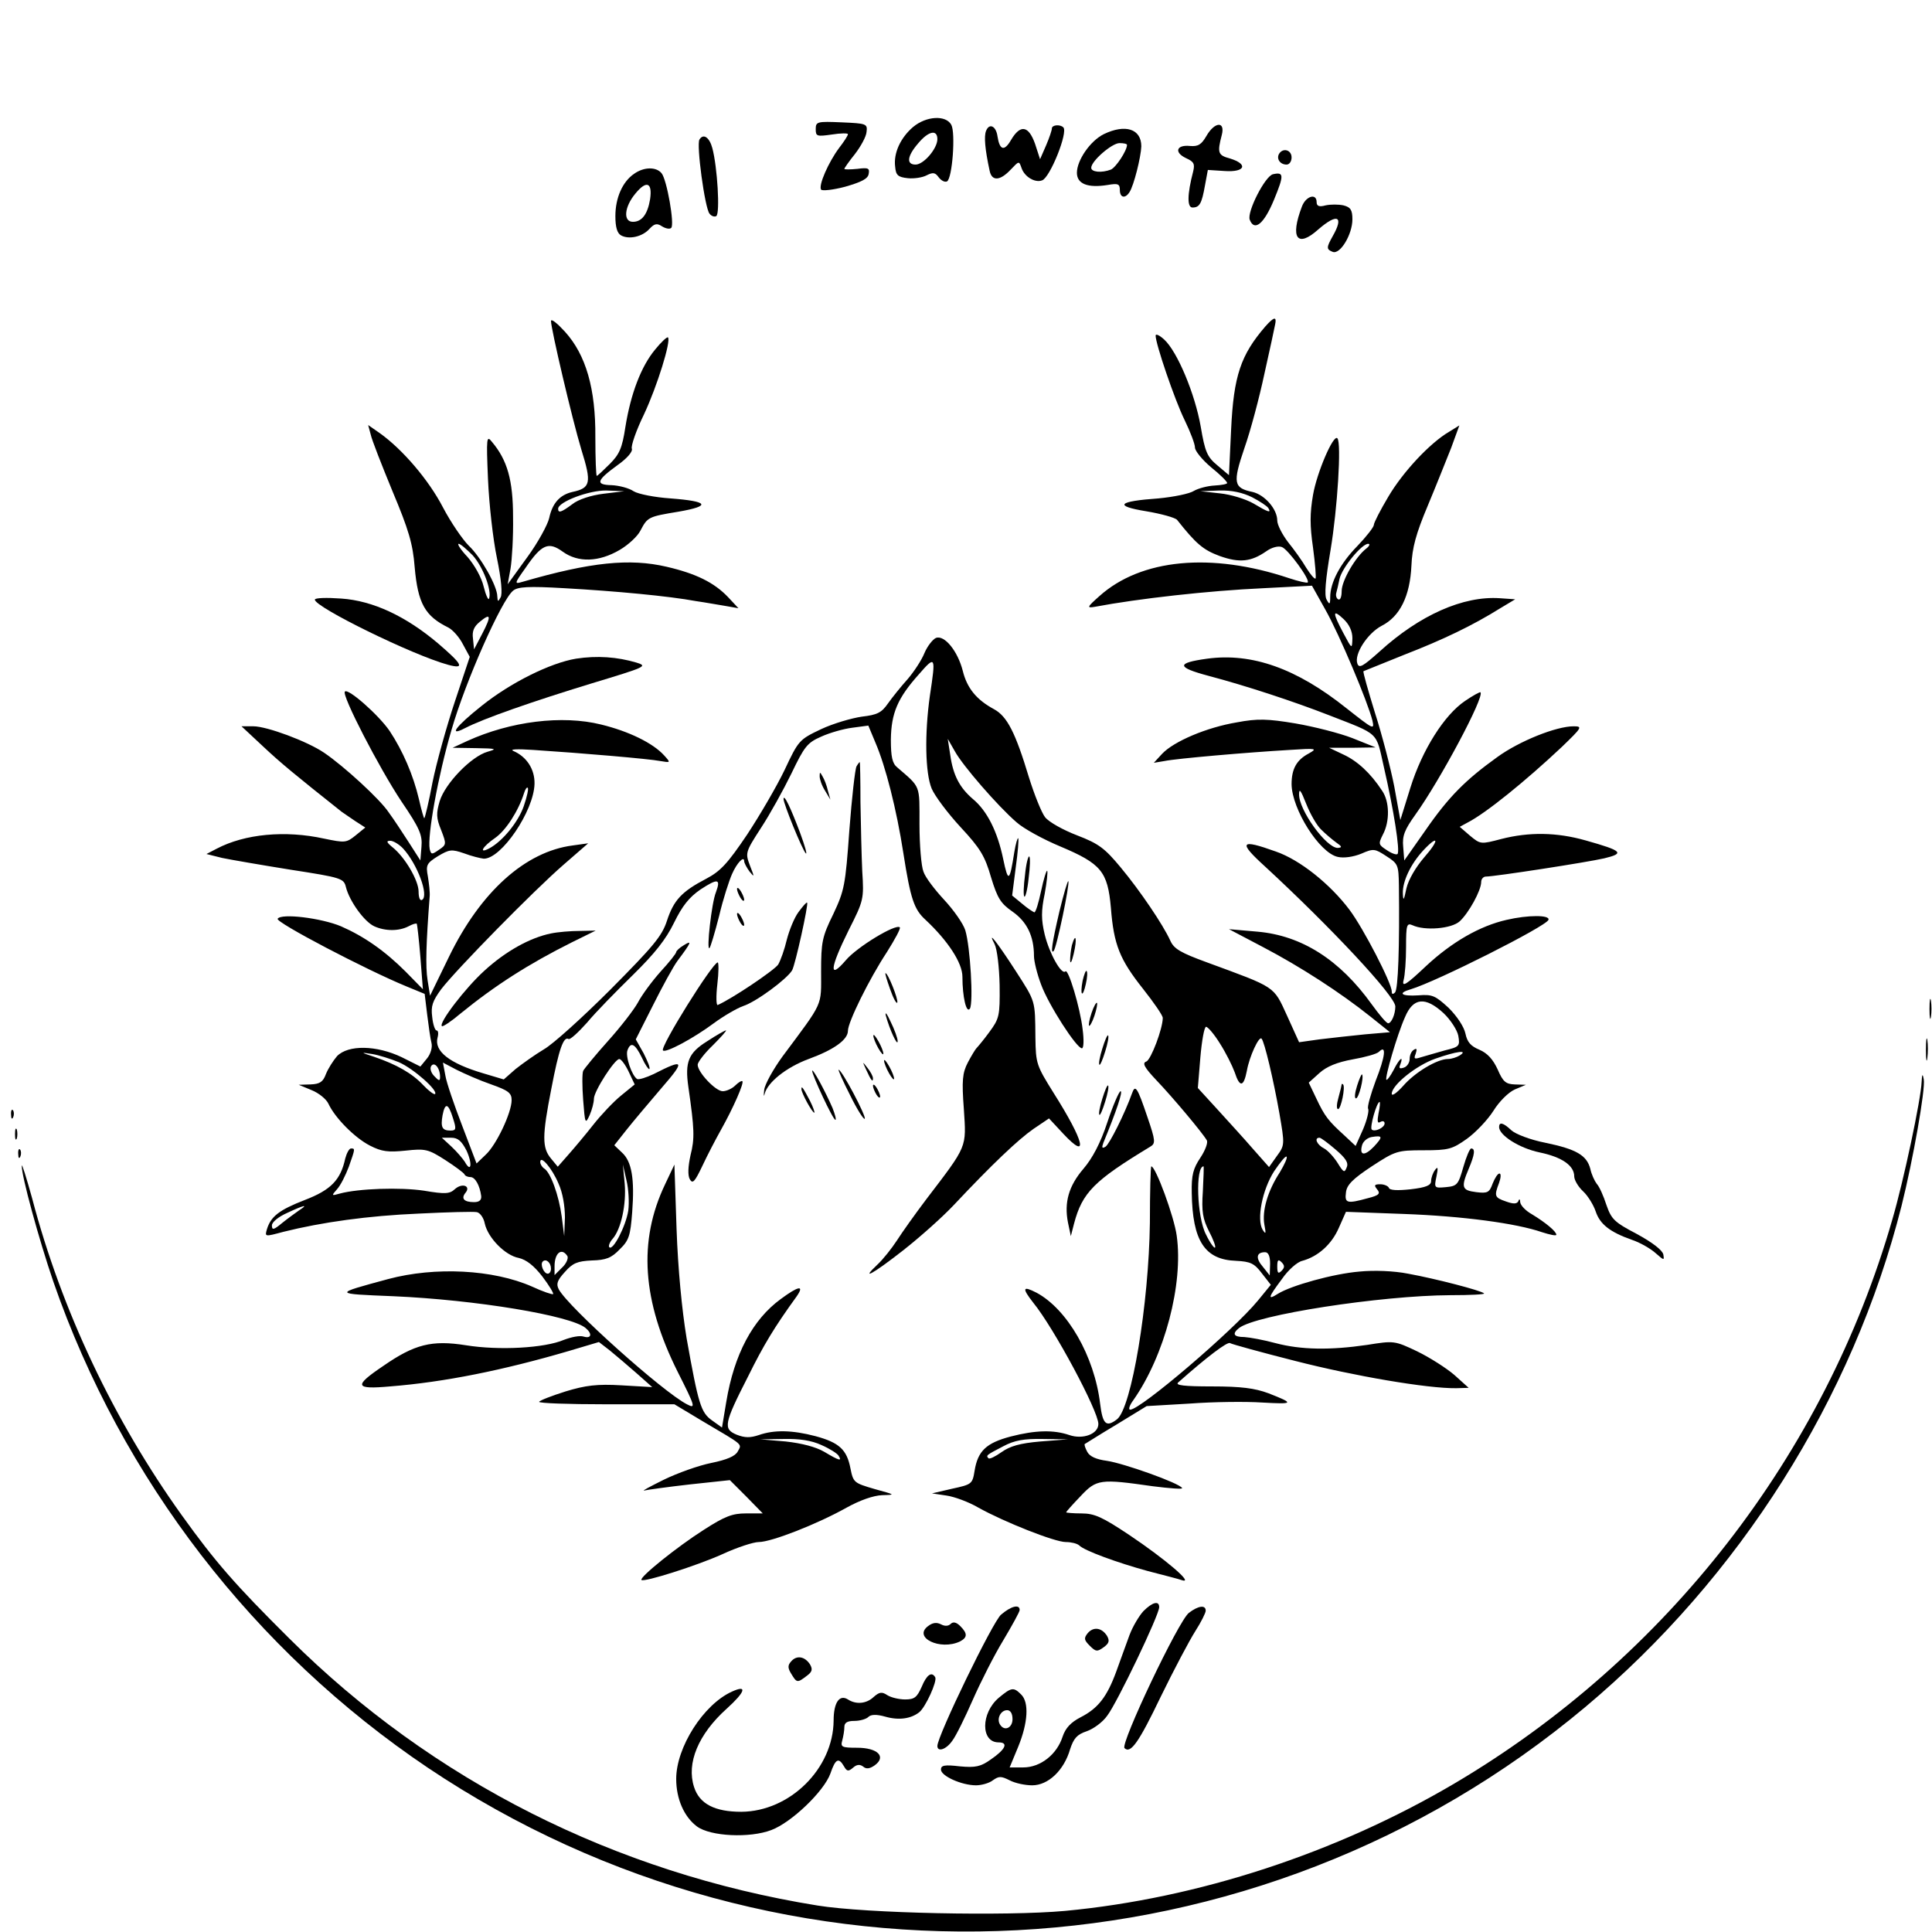 <?xml version="1.0" standalone="no"?>
<!DOCTYPE svg PUBLIC "-//W3C//DTD SVG 20010904//EN"
 "http://www.w3.org/TR/2001/REC-SVG-20010904/DTD/svg10.dtd">
<svg version="1.0" xmlns="http://www.w3.org/2000/svg"
 width="540pt" height="540pt" viewBox="0 0 540 540"
 preserveAspectRatio="xMidYMid meet">

<g transform="translate(0,540) scale(0.1,-0.1)"
fill="#000000" stroke="none">
<path d="M2552 5045 c-35 -30 -55 -73 -50 -111 2 -24 8 -29 35 -32 18 -2 42 2
53 8 18 9 24 8 34 -6 7 -9 17 -14 23 -11 15 9 24 136 12 158 -15 28 -70 25
-107 -6z m68 -34 c0 -26 -38 -71 -61 -71 -26 0 -24 23 7 59 29 35 54 40 54 12z"/>
<path d="M2280 5039 c0 -20 3 -21 45 -15 25 4 45 4 45 1 0 -4 -11 -21 -25 -39
-29 -39 -58 -104 -50 -116 3 -4 33 -1 67 8 45 13 64 22 66 36 3 16 -1 18 -32
14 -20 -2 -36 -2 -36 0 0 2 13 21 30 42 16 21 31 48 32 61 3 23 0 24 -69 27
-69 3 -73 2 -73 -19z"/>
<path d="M2756 5034 c-6 -15 -3 -51 10 -111 6 -30 29 -29 59 3 23 24 23 25 30
5 8 -25 38 -43 58 -35 22 8 73 135 59 148 -9 9 -32 7 -32 -3 0 -5 -7 -26 -16
-47 l-17 -39 -14 43 c-18 51 -41 55 -67 11 -19 -33 -32 -29 -38 10 -4 29 -23
38 -32 15z"/>
<path d="M3372 5020 c-14 -24 -23 -30 -46 -28 -38 4 -45 -18 -11 -34 22 -10
25 -16 20 -37 -17 -65 -17 -101 -2 -101 20 0 26 11 35 62 l8 43 47 -3 c57 -4
67 19 15 35 -34 9 -36 16 -23 66 10 39 -20 37 -43 -3z"/>
<path d="M3085 5025 c-38 -19 -75 -73 -75 -108 0 -31 30 -43 86 -34 29 5 34 3
34 -14 0 -22 15 -25 27 -6 12 18 32 98 33 128 0 49 -45 63 -105 34z m65 -30
c0 -16 -31 -63 -45 -69 -26 -10 -55 -7 -55 5 0 19 58 69 79 69 12 0 21 -2 21
-5z"/>
<path d="M1955 5010 c-9 -14 15 -191 28 -207 5 -7 14 -10 19 -7 11 7 3 138
-11 190 -8 30 -25 42 -36 24z"/>
<path d="M3575 4970 c-8 -14 3 -30 21 -30 8 0 14 9 14 20 0 21 -24 28 -35 10z"/>
<path d="M1772 4914 c-32 -22 -52 -67 -52 -118 0 -31 5 -48 16 -54 22 -12 59
-4 79 18 14 15 21 17 36 7 10 -6 21 -8 25 -4 10 9 -12 135 -27 153 -15 18 -49
18 -77 -2z m45 -71 c-7 -42 -23 -63 -48 -63 -28 0 -24 42 7 79 31 38 48 31 41
-16z"/>
<path d="M3558 4913 c-22 -5 -73 -105 -65 -127 13 -34 40 -12 68 56 28 68 28
78 -3 71z"/>
<path d="M3639 4823 c-34 -89 -13 -117 46 -64 53 46 72 37 40 -19 -18 -32 -18
-37 0 -44 21 -8 55 49 55 91 0 26 -5 34 -25 39 -14 3 -36 3 -50 0 -18 -5 -25
-2 -25 9 0 26 -30 17 -41 -12z"/>
<path d="M1540 4503 c0 -22 59 -274 85 -360 29 -93 26 -107 -25 -118 -35 -8
-56 -31 -65 -73 -4 -18 -31 -68 -61 -109 l-55 -76 8 44 c4 24 8 89 7 144 0
103 -16 159 -59 210 -15 19 -16 13 -11 -105 3 -69 14 -168 25 -220 12 -58 16
-101 10 -110 -7 -13 -8 -12 -9 3 0 29 -46 110 -80 142 -17 17 -50 65 -72 107
-40 77 -113 162 -176 207 l-33 23 7 -26 c3 -15 31 -86 61 -159 45 -107 57
-147 62 -212 9 -102 29 -137 94 -169 12 -6 31 -27 41 -47 l19 -35 -42 -126
c-23 -69 -51 -170 -62 -224 -10 -54 -21 -99 -23 -101 -1 -2 -8 22 -15 53 -16
68 -45 135 -82 191 -31 45 -116 120 -125 110 -10 -9 96 -214 158 -307 51 -75
59 -94 56 -127 l-3 -38 -32 50 c-18 28 -43 66 -57 85 -24 36 -124 128 -180
166 -47 32 -160 74 -198 74 l-33 0 60 -56 c50 -47 89 -79 220 -183 6 -4 23
-16 38 -26 l28 -18 -27 -22 c-26 -21 -30 -21 -88 -9 -109 24 -222 13 -300 -28
l-29 -15 44 -11 c24 -5 111 -20 192 -33 142 -22 148 -24 154 -49 10 -39 51
-96 79 -109 31 -14 69 -14 96 0 11 6 21 9 23 7 1 -2 6 -43 10 -93 l7 -90 -48
49 c-59 59 -117 99 -181 127 -55 23 -167 37 -177 21 -6 -10 248 -143 360 -189
l51 -21 7 -58 c4 -32 9 -68 12 -79 3 -12 -2 -31 -13 -44 l-18 -22 -52 26 c-71
34 -150 35 -181 3 -11 -13 -25 -35 -31 -50 -8 -22 -17 -28 -43 -29 l-33 -1 36
-15 c20 -8 41 -25 47 -38 18 -39 73 -95 116 -117 33 -17 51 -19 100 -14 55 6
63 4 110 -26 28 -18 52 -36 54 -40 2 -5 10 -8 17 -8 13 0 26 -23 30 -53 1 -11
-5 -17 -20 -17 -28 0 -37 10 -24 26 16 19 -9 29 -30 10 -14 -13 -27 -14 -86
-4 -67 10 -183 6 -235 -8 -24 -7 -24 -6 -8 12 10 11 24 39 33 63 18 51 18 51
6 51 -5 0 -12 -13 -16 -28 -13 -60 -40 -88 -113 -116 -72 -28 -95 -46 -106
-82 -6 -21 -6 -21 46 -7 108 27 237 45 379 51 80 4 153 6 162 4 9 -2 19 -16
22 -32 9 -40 57 -89 95 -96 21 -5 42 -21 66 -52 19 -25 32 -47 30 -49 -2 -2
-29 7 -59 21 -109 48 -271 56 -402 21 -155 -42 -155 -41 15 -48 229 -10 496
-54 537 -89 19 -16 16 -30 -5 -24 -11 4 -35 -1 -56 -9 -54 -23 -181 -30 -274
-15 -95 15 -143 3 -231 -58 -83 -56 -80 -66 20 -57 151 12 315 45 499 99 l84
25 31 -24 c16 -13 50 -42 74 -63 l44 -39 -86 5 c-68 4 -100 0 -156 -17 -38
-12 -72 -25 -74 -29 -3 -4 81 -7 187 -7 l191 0 80 -48 c115 -68 109 -62 97
-84 -7 -13 -30 -23 -74 -32 -35 -7 -94 -28 -133 -47 -38 -19 -63 -32 -54 -30
8 2 65 10 127 17 l112 12 46 -46 46 -47 -47 0 c-38 0 -59 -8 -118 -46 -74 -47
-181 -133 -174 -140 7 -7 155 40 226 72 41 19 87 34 102 34 35 0 163 50 245
96 38 21 75 34 100 35 38 1 37 1 -21 17 -58 17 -60 18 -68 58 -10 52 -31 72
-98 90 -65 17 -115 18 -158 3 -24 -8 -39 -8 -62 1 -38 16 -36 30 32 163 43 87
73 137 136 224 22 32 5 29 -45 -8 -78 -57 -130 -154 -152 -287 l-12 -72 -28
20 c-31 22 -38 45 -71 230 -13 79 -24 192 -28 305 l-6 180 -26 -55 c-76 -159
-64 -326 35 -524 50 -99 51 -104 26 -91 -68 35 -331 271 -358 321 -8 15 -5 25
17 49 22 25 35 30 75 32 40 1 55 7 78 31 26 25 30 38 35 104 7 93 -1 142 -29
167 l-21 20 34 43 c19 24 63 76 98 117 67 77 64 83 -22 39 -21 -10 -41 -16
-46 -14 -15 9 -34 65 -27 81 9 24 21 18 40 -21 9 -20 19 -34 21 -32 3 3 -5 22
-16 44 l-22 39 48 95 c26 52 57 109 69 125 39 52 41 58 17 43 -12 -7 -21 -16
-21 -19 0 -4 -20 -29 -44 -55 -24 -27 -52 -65 -63 -86 -11 -20 -48 -68 -84
-108 -35 -39 -66 -77 -69 -83 -3 -7 -3 -43 0 -82 5 -66 6 -68 18 -42 7 16 12
36 12 46 0 21 58 111 71 111 5 0 17 -16 26 -35 l17 -36 -38 -31 c-21 -17 -56
-54 -78 -82 -22 -28 -54 -66 -70 -84 l-29 -33 -19 23 c-25 30 -25 63 1 195 21
110 34 147 48 139 4 -3 27 18 52 46 24 29 82 88 128 133 61 60 92 99 115 146
23 47 42 71 74 93 49 32 57 30 43 -8 -12 -29 -27 -164 -18 -156 3 3 15 43 27
90 11 47 28 99 36 117 14 32 34 52 34 36 0 -5 7 -18 15 -29 14 -17 14 -16 1
17 -13 35 -13 37 31 105 25 38 63 107 85 152 36 75 44 86 83 103 24 11 63 22
87 25 l45 6 20 -48 c28 -65 59 -186 78 -309 20 -128 30 -157 62 -186 62 -58
103 -120 103 -159 0 -56 11 -104 21 -89 10 17 1 173 -13 219 -6 19 -33 57 -59
85 -26 28 -53 63 -58 79 -6 15 -11 74 -11 132 0 112 4 102 -62 159 -14 11 -18
30 -18 78 1 74 19 116 78 182 47 54 48 52 31 -60 -15 -107 -13 -215 5 -259 9
-21 45 -69 81 -108 55 -59 68 -81 85 -140 18 -59 27 -73 60 -96 40 -28 60 -68
60 -124 0 -15 9 -51 20 -80 21 -57 99 -178 114 -178 5 0 6 23 2 53 -7 61 -40
170 -48 162 -11 -11 -45 50 -58 103 -10 42 -10 66 0 114 6 33 9 62 7 64 -2 3
-10 -23 -17 -56 -7 -33 -15 -60 -19 -60 -3 1 -19 11 -34 24 l-28 23 10 78 c6
43 9 80 7 82 -2 2 -7 -15 -11 -39 -13 -83 -17 -86 -31 -19 -16 77 -45 135 -85
168 -37 32 -55 66 -63 123 l-7 45 20 -35 c22 -40 119 -152 172 -198 20 -18 75
-48 123 -68 114 -48 132 -70 141 -171 8 -104 25 -145 90 -227 30 -38 55 -74
55 -81 0 -30 -33 -117 -46 -122 -12 -4 -6 -16 28 -52 45 -47 129 -147 141
-168 4 -6 -4 -28 -18 -49 -20 -30 -25 -48 -24 -98 2 -134 36 -187 124 -190 40
-2 51 -7 72 -35 l25 -32 -36 -44 c-69 -84 -328 -305 -357 -305 -6 0 -2 12 9
27 87 124 140 324 121 459 -7 53 -59 194 -71 194 -2 0 -4 -71 -4 -158 -3 -226
-51 -517 -92 -549 -30 -23 -40 -14 -47 43 -16 134 -92 265 -178 311 -39 20
-41 13 -9 -28 58 -71 182 -303 182 -339 0 -28 -43 -44 -81 -31 -44 15 -94 14
-164 -4 -68 -18 -92 -40 -101 -96 -6 -37 -8 -38 -63 -50 l-56 -13 40 -6 c22
-3 63 -18 90 -34 72 -40 213 -96 244 -96 15 0 31 -4 37 -9 14 -15 108 -49 192
-72 42 -11 86 -22 97 -26 32 -9 -49 60 -149 127 -75 50 -97 60 -133 60 -24 0
-43 2 -43 3 0 2 18 22 40 45 45 48 55 49 202 28 48 -6 85 -9 82 -5 -8 14 -163
69 -210 76 -30 4 -48 12 -55 25 -6 11 -9 21 -7 22 2 1 41 26 88 54 l85 52 120
7 c66 5 157 6 202 3 90 -5 92 -3 18 26 -38 14 -76 19 -157 19 -78 0 -104 3
-95 11 80 71 138 115 145 110 5 -3 88 -26 183 -50 164 -42 369 -77 449 -76
l35 1 -40 36 c-22 19 -69 49 -104 66 -63 30 -65 30 -140 18 -103 -15 -184 -14
-256 5 -33 9 -72 16 -87 17 -30 0 -35 9 -15 25 46 37 396 91 591 92 55 0 97 2
94 5 -8 8 -135 41 -212 55 -40 8 -96 10 -136 6 -73 -6 -191 -39 -228 -62 -30
-19 -28 -11 11 41 17 25 43 48 57 51 44 12 82 46 102 92 l20 45 162 -6 c164
-6 314 -26 386 -51 22 -7 40 -11 40 -7 0 9 -30 34 -68 57 -18 10 -32 25 -33
34 0 9 -3 10 -5 3 -4 -8 -13 -9 -35 -1 -32 11 -33 15 -19 52 5 14 6 26 1 26
-5 0 -13 -13 -19 -28 -9 -25 -14 -28 -46 -24 -40 5 -43 13 -21 65 17 40 19 57
7 57 -4 0 -14 -24 -22 -52 -14 -49 -17 -53 -48 -56 -33 -3 -34 -3 -27 30 5 24
4 29 -4 18 -6 -8 -11 -22 -11 -31 0 -12 -14 -18 -57 -23 -37 -4 -59 -3 -61 4
-2 5 -13 10 -24 10 -17 0 -18 -3 -9 -14 10 -12 6 -17 -26 -25 -58 -16 -65 -14
-61 16 2 21 19 38 72 73 66 43 71 45 145 45 70 0 80 3 121 32 25 18 58 53 74
78 16 26 42 52 60 60 l31 13 -31 1 c-25 1 -33 7 -48 42 -13 28 -28 45 -51 55
-24 10 -34 21 -39 45 -4 19 -23 48 -47 72 -38 35 -46 38 -85 35 -47 -3 -59 6
-21 17 71 21 379 176 385 194 5 14 -57 14 -117 0 -75 -17 -153 -62 -225 -129
-56 -53 -68 -60 -63 -40 4 14 7 56 7 94 0 61 2 67 18 60 34 -16 109 -10 132
11 25 23 60 86 60 110 0 8 6 15 13 15 25 0 284 40 331 51 58 14 51 21 -52 50
-81 23 -158 24 -236 4 -57 -15 -58 -15 -87 9 l-29 25 22 12 c51 26 162 116
263 211 57 55 59 58 33 58 -48 0 -151 -41 -213 -86 -89 -64 -136 -111 -201
-205 l-59 -84 -3 38 c-3 31 4 48 34 90 69 96 194 330 182 342 -1 2 -21 -9 -43
-24 -58 -39 -120 -137 -153 -243 l-28 -90 -17 94 c-10 51 -34 144 -54 206 -19
62 -34 114 -32 116 2 1 54 22 114 46 108 42 190 81 270 131 l40 24 -43 3
c-102 7 -224 -47 -336 -149 -46 -41 -57 -48 -62 -34 -10 26 28 85 68 106 51
26 79 83 83 168 2 50 13 90 45 166 23 55 52 128 66 163 l23 63 -29 -18 c-53
-31 -129 -112 -170 -182 -22 -37 -40 -72 -40 -78 0 -6 -21 -33 -46 -59 -48
-49 -76 -102 -76 -143 0 -21 -2 -22 -10 -7 -7 12 -3 56 11 139 19 113 31 300
19 312 -11 12 -57 -95 -68 -158 -9 -52 -9 -86 0 -148 6 -45 9 -83 7 -86 -3 -2
-14 11 -26 30 -11 19 -34 51 -51 72 -16 21 -30 48 -30 60 0 32 -35 72 -69 80
-53 11 -56 25 -23 122 17 48 42 142 56 208 15 66 28 128 30 138 5 23 -3 22
-27 -5 -69 -80 -89 -138 -96 -289 l-6 -127 -32 27 c-29 24 -35 38 -47 109 -16
91 -65 209 -102 243 -13 12 -24 17 -24 11 0 -23 53 -179 81 -236 16 -33 29
-67 29 -77 0 -9 20 -34 45 -55 25 -20 45 -40 45 -44 0 -3 -16 -6 -35 -7 -20
-1 -46 -8 -58 -15 -12 -8 -57 -17 -99 -21 -114 -8 -126 -21 -34 -36 42 -7 81
-18 86 -24 53 -67 73 -84 119 -101 56 -20 88 -16 130 13 15 11 34 16 44 12 17
-6 80 -92 72 -99 -2 -2 -25 3 -52 12 -218 73 -414 54 -530 -50 -35 -31 -36
-34 -13 -30 122 23 318 45 471 52 l136 7 38 -68 c39 -69 118 -257 131 -309 6
-27 3 -25 -72 34 -140 112 -265 156 -390 139 -87 -12 -86 -24 4 -48 106 -28
239 -72 334 -109 146 -57 133 -45 156 -146 27 -117 46 -236 38 -243 -3 -3 -17
2 -30 11 -23 15 -24 17 -11 43 20 37 19 93 -2 123 -32 49 -69 83 -108 101
l-40 19 65 0 65 1 -65 26 c-36 14 -107 32 -159 41 -78 13 -106 14 -164 3 -84
-14 -176 -53 -209 -88 l-23 -25 30 5 c34 7 230 24 350 31 75 5 78 4 53 -10
-34 -18 -48 -43 -48 -86 1 -70 78 -192 129 -203 17 -4 44 0 66 9 34 15 38 14
70 -7 33 -21 34 -25 35 -82 2 -170 -2 -291 -11 -299 -6 -6 -9 -5 -9 3 0 23
-79 176 -118 228 -54 72 -139 140 -206 163 -100 36 -106 27 -30 -42 182 -168
364 -362 364 -391 0 -22 -11 -47 -20 -47 -5 0 -25 24 -46 53 -89 124 -195 192
-319 203 l-80 7 95 -50 c105 -55 216 -127 300 -194 l55 -44 -70 -6 c-38 -4
-96 -10 -127 -14 l-57 -8 -34 75 c-38 83 -30 77 -223 148 -74 27 -93 38 -103
61 -20 44 -84 139 -139 205 -44 53 -61 66 -121 89 -39 15 -79 37 -90 51 -10
13 -30 63 -45 111 -38 126 -61 171 -98 191 -48 26 -75 58 -87 107 -14 55 -51
101 -75 92 -9 -4 -24 -23 -32 -42 -8 -20 -29 -52 -47 -73 -18 -20 -43 -51 -55
-68 -18 -26 -30 -32 -73 -37 -28 -4 -80 -19 -114 -35 -61 -29 -63 -31 -102
-114 -22 -46 -70 -128 -105 -181 -54 -80 -74 -102 -114 -123 -69 -36 -91 -60
-110 -118 -14 -43 -39 -72 -158 -192 -78 -78 -161 -153 -186 -167 -25 -15 -60
-40 -79 -55 l-33 -29 -57 17 c-95 28 -138 62 -128 100 3 11 2 20 -3 20 -4 0
-10 17 -12 38 -4 30 1 44 25 77 43 56 258 275 342 348 l69 60 -43 -6 c-133
-17 -258 -130 -346 -311 l-53 -109 -7 44 c-6 38 -4 103 6 234 1 11 -2 36 -5
55 -6 32 -4 37 28 57 32 19 38 20 73 8 21 -8 46 -14 55 -15 49 -1 140 133 142
209 1 41 -22 76 -59 92 -12 5 10 6 55 3 138 -9 325 -25 355 -31 30 -5 30 -5
11 16 -31 34 -98 67 -176 86 -109 27 -253 9 -374 -46 l-41 -19 65 -1 c57 -1
61 -2 33 -10 -46 -13 -119 -89 -134 -138 -10 -34 -10 -47 4 -81 15 -39 15 -41
-6 -55 -20 -14 -22 -14 -26 2 -7 36 23 204 61 333 39 136 140 363 172 389 13
11 42 13 144 7 142 -8 292 -22 367 -36 28 -4 66 -11 85 -14 l34 -6 -29 31
c-39 41 -90 66 -172 85 -103 24 -212 13 -402 -42 -24 -7 -24 -6 8 39 45 66 64
74 104 45 43 -31 101 -29 159 5 24 14 50 38 58 54 20 38 22 39 107 53 92 16
83 29 -23 37 -44 3 -90 12 -103 20 -13 9 -41 16 -61 17 -47 1 -43 13 16 56 27
19 43 38 40 46 -3 7 12 51 34 96 37 79 76 205 67 215 -3 2 -19 -13 -36 -34
-39 -47 -68 -123 -83 -216 -9 -60 -17 -77 -44 -104 -18 -18 -34 -33 -36 -33
-2 0 -4 48 -4 108 1 135 -26 230 -85 295 -21 23 -38 37 -39 30z m147 -483
c-34 -4 -71 -16 -87 -29 -31 -23 -40 -26 -40 -13 0 19 86 52 135 51 l50 -2
-58 -7z m1813 -10 c21 -11 41 -24 45 -30 9 -15 0 -12 -42 13 -21 12 -63 25
-93 28 l-55 6 53 2 c35 1 66 -6 92 -19z m-2179 -162 c29 -32 54 -98 46 -121
-2 -6 -9 9 -15 33 -6 26 -26 61 -45 83 -19 20 -30 37 -25 37 5 0 22 -15 39
-32z m2498 19 c-30 -23 -69 -90 -69 -119 0 -16 -4 -27 -10 -23 -5 3 -7 11 -5
18 2 7 6 24 9 39 7 31 62 98 80 98 6 0 4 -6 -5 -13z m-39 -251 c-1 -31 -1 -31
-25 14 -31 58 -31 69 0 40 16 -15 25 -34 25 -54z m-2432 13 l-23 -44 -3 30
c-3 21 3 34 19 47 31 26 33 17 7 -33z m116 -482 c-15 -44 -59 -98 -96 -118
-32 -17 -19 5 16 29 30 21 65 75 81 126 3 10 8 17 10 14 3 -2 -2 -25 -11 -51z
m2229 -66 c12 -12 31 -28 42 -36 16 -11 17 -14 4 -15 -32 0 -109 106 -108 150
0 18 5 11 20 -27 11 -28 30 -61 42 -72z m-2566 -53 c40 -44 72 -131 53 -143
-6 -4 -10 6 -10 23 0 31 -38 96 -73 124 -17 14 -18 18 -6 18 8 0 25 -10 36
-22z m2854 -24 c-24 -28 -44 -62 -50 -87 -7 -34 -9 -37 -10 -14 -1 34 22 82
57 120 43 46 46 30 3 -19z m54 -436 c19 -18 38 -47 41 -63 5 -29 3 -31 -38
-41 -24 -7 -53 -15 -66 -19 -19 -6 -21 -5 -15 10 4 13 3 16 -5 11 -7 -4 -12
-15 -12 -26 0 -10 -7 -21 -16 -24 -12 -4 -15 -2 -10 9 10 27 -3 16 -19 -16 -9
-17 -18 -29 -20 -27 -5 5 30 126 52 175 23 55 57 58 108 11z m-625 -85 c16
-25 34 -61 41 -80 14 -43 25 -42 34 4 7 40 34 98 41 90 8 -7 34 -118 50 -209
15 -87 15 -89 -7 -119 l-22 -31 -46 52 c-25 29 -70 78 -99 110 l-54 59 7 85
c4 47 11 86 16 86 5 0 23 -21 39 -47z m435 -104 c-14 -38 -24 -73 -21 -78 3
-5 -3 -31 -14 -57 l-21 -47 -31 29 c-45 41 -55 53 -79 104 l-21 44 30 27 c20
18 49 30 93 38 34 6 67 15 73 21 22 22 18 -13 -9 -81z m-2730 52 c41 -18 110
-79 101 -89 -3 -2 -18 9 -33 25 -31 33 -75 58 -137 79 -39 13 -39 13 -6 8 19
-3 53 -14 75 -23z m2965 19 c-8 -5 -23 -10 -33 -10 -30 0 -92 -37 -125 -75
-18 -20 -32 -30 -32 -22 0 24 68 79 122 98 60 21 93 25 68 9z m-2850 -60 c0
-12 -3 -12 -16 2 -9 9 -13 21 -9 28 9 14 25 -5 25 -30z m143 -21 c48 -17 57
-24 57 -44 0 -35 -43 -126 -73 -153 l-25 -24 -40 105 c-22 57 -44 121 -47 140
l-7 37 38 -20 c22 -11 65 -30 97 -41z m2480 -81 c-4 -22 -3 -29 5 -24 7 4 12
2 12 -4 0 -12 -28 -25 -36 -17 -6 6 14 77 22 77 2 0 1 -14 -3 -32z m-2587 -13
c10 -31 9 -35 -7 -35 -23 0 -28 9 -22 43 7 36 16 34 29 -8z m2574 -80 c-26
-27 -41 -25 -33 4 3 11 15 21 27 23 31 5 32 1 6 -27z m-2536 -11 c17 -37 13
-64 -5 -31 -6 9 -22 28 -37 42 l-27 25 26 0 c19 0 29 -9 43 -36z m2429 3 c28
-24 37 -37 31 -50 -6 -16 -9 -14 -25 12 -10 16 -27 35 -38 41 -20 10 -29 30
-13 30 4 0 24 -15 45 -33z m-156 -64 c-34 -52 -50 -108 -43 -146 5 -26 4 -28
-5 -14 -17 29 -1 111 32 163 17 25 32 44 35 41 3 -3 -6 -22 -19 -44z m-2016
-31 c12 -26 18 -64 18 -95 l-2 -52 -7 55 c-8 59 -31 123 -49 134 -6 4 -11 12
-11 18 0 21 33 -17 51 -60z m195 -76 c-7 -44 -43 -113 -53 -102 -3 3 1 14 9
23 24 27 39 97 34 155 l-5 53 10 -44 c6 -24 8 -63 5 -85z m1606 54 c-4 -57 0
-77 17 -111 12 -23 20 -44 17 -46 -2 -3 -14 13 -25 36 -26 49 -30 191 -7 191
1 0 0 -31 -2 -70z m-2526 -53 c-10 -7 -32 -23 -47 -35 -24 -20 -29 -21 -29 -7
0 9 18 24 43 35 47 22 61 25 33 7z m750 -128 c3 -6 -3 -21 -15 -32 l-21 -21 0
25 c0 37 20 53 36 28z m1964 -21 l-1 -33 -19 24 c-21 24 -19 41 6 41 9 0 14
-11 14 -32z m-2010 -14 c0 -8 -4 -14 -9 -14 -11 0 -22 26 -14 34 9 9 23 -3 23
-20z m2042 -6 c-9 -9 -12 -7 -12 12 0 19 3 21 12 12 9 -9 9 -15 0 -24z m-1286
-487 c23 -10 45 -24 48 -30 10 -16 2 -14 -40 11 -24 14 -63 24 -108 29 l-71 6
65 1 c44 1 78 -4 106 -17z m612 10 c-58 -5 -85 -13 -109 -30 -17 -12 -33 -20
-36 -17 -8 8 -6 9 42 34 30 16 57 21 110 20 l70 -1 -77 -6z"/>
<path d="M3793 2365 c-6 -19 -8 -35 -3 -35 8 0 23 60 17 67 -2 1 -8 -13 -14
-32z"/>
<path d="M3750 2369 c0 -2 -4 -19 -9 -37 -5 -17 -6 -32 -1 -32 8 0 21 62 14
69 -2 2 -4 2 -4 0z"/>
<path d="M880 3724 c0 -21 273 -155 372 -182 48 -13 42 0 -28 60 -90 76 -182
119 -270 125 -41 3 -74 2 -74 -3z"/>
<path d="M1610 3559 c-72 -12 -183 -67 -264 -132 -73 -58 -94 -87 -46 -62 50
26 187 74 354 125 152 46 157 48 125 58 -54 16 -110 20 -169 11z"/>
<path d="M2394 3258 c-4 -7 -13 -87 -20 -178 -11 -155 -14 -169 -45 -235 -31
-63 -34 -78 -34 -160 0 -100 8 -82 -108 -238 -26 -36 -49 -77 -51 -93 -2 -16
-1 -21 1 -12 8 33 61 75 123 98 71 26 110 54 110 79 0 24 59 144 109 220 22
35 39 66 36 69 -11 11 -120 -55 -151 -92 -48 -56 -45 -23 8 84 42 83 43 87 38
165 -2 44 -4 131 -5 193 0 61 -1 112 -2 112 -1 0 -5 -5 -9 -12z"/>
<path d="M2291 3230 c0 -8 6 -26 15 -40 l15 -25 -7 25 c-3 14 -10 32 -15 40
-7 13 -8 13 -8 0z"/>
<path d="M2190 3167 c0 -14 52 -141 62 -152 5 -5 -2 20 -16 58 -26 69 -45 109
-46 94z"/>
<path d="M2865 2955 c-4 -31 -5 -58 -2 -61 3 -3 9 20 12 51 4 31 5 58 2 61 -3
3 -9 -20 -12 -51z"/>
<path d="M2961 2852 c-21 -90 -25 -120 -16 -110 8 7 46 190 41 195 -2 2 -13
-36 -25 -85z"/>
<path d="M2060 2915 c0 -5 5 -17 10 -25 5 -8 10 -10 10 -5 0 6 -5 17 -10 25
-5 8 -10 11 -10 5z"/>
<path d="M2232 2851 c-12 -16 -26 -51 -33 -78 -6 -26 -17 -57 -24 -69 -11 -16
-128 -95 -169 -113 -4 -2 -5 24 -1 58 4 33 4 61 1 61 -14 0 -162 -237 -153
-246 7 -8 84 33 142 76 27 20 65 42 82 48 37 12 123 76 137 100 9 16 46 184
42 189 -2 2 -12 -10 -24 -26z"/>
<path d="M2060 2845 c0 -5 5 -17 10 -25 5 -8 10 -10 10 -5 0 6 -5 17 -10 25
-5 8 -10 11 -10 5z"/>
<path d="M1540 2791 c-59 -12 -127 -50 -186 -104 -54 -49 -128 -146 -119 -155
2 -3 26 13 52 35 97 79 191 139 311 199 l67 33 -45 -1 c-25 0 -61 -3 -80 -7z"/>
<path d="M2780 2761 c7 -14 13 -65 14 -115 1 -86 -1 -93 -29 -131 -16 -22 -33
-42 -36 -45 -3 -3 -14 -21 -24 -40 -15 -29 -17 -50 -11 -130 7 -109 11 -100
-105 -252 -31 -41 -68 -93 -82 -115 -15 -23 -39 -53 -54 -67 -51 -48 -12 -26
71 39 46 36 110 93 142 127 108 115 180 183 223 213 l43 29 40 -43 c72 -77 59
-22 -27 114 -48 77 -50 82 -51 155 -1 105 1 99 -55 186 -53 82 -81 117 -59 75z"/>
<path d="M2996 2758 c-3 -13 -5 -32 -5 -43 1 -11 5 -2 10 19 10 42 6 62 -5 24z"/>
<path d="M3026 2659 c-8 -42 0 -50 9 -9 4 17 5 34 2 36 -2 3 -7 -10 -11 -27z"/>
<path d="M2488 2635 c9 -26 18 -42 20 -37 3 9 -26 82 -33 82 -2 0 4 -20 13
-45z"/>
<path d="M5393 2580 c0 -25 2 -35 4 -22 2 12 2 32 0 45 -2 12 -4 2 -4 -23z"/>
<path d="M3051 2569 c-6 -18 -9 -34 -7 -36 2 -2 9 10 15 28 6 18 9 34 7 36 -2
2 -9 -10 -15 -28z"/>
<path d="M2476 2561 c10 -37 33 -88 33 -71 0 8 -9 33 -20 55 -10 22 -16 29
-13 16z"/>
<path d="M1977 2490 c-53 -33 -63 -58 -53 -128 17 -118 18 -144 6 -191 -7 -32
-8 -56 -2 -67 8 -14 14 -7 35 37 14 30 37 74 51 99 36 64 66 133 61 138 -2 2
-11 -3 -20 -12 -9 -9 -25 -16 -35 -16 -20 0 -70 53 -70 74 0 7 19 32 42 54 23
23 40 42 37 42 -3 0 -26 -13 -52 -30z"/>
<path d="M2441 2505 c0 -5 6 -21 14 -35 8 -14 14 -20 14 -15 0 6 -6 21 -14 35
-8 14 -14 21 -14 15z"/>
<path d="M3081 2469 c-7 -22 -11 -43 -8 -45 2 -2 9 14 16 37 7 22 11 43 8 45
-2 2 -9 -14 -16 -37z"/>
<path d="M5383 2465 c0 -27 2 -38 4 -22 2 15 2 37 0 50 -2 12 -4 0 -4 -28z"/>
<path d="M2471 2435 c0 -5 6 -21 14 -35 8 -14 14 -20 14 -15 0 6 -6 21 -14 35
-8 14 -14 21 -14 15z"/>
<path d="M2421 2410 c14 -31 19 -36 19 -24 0 6 -7 19 -16 30 -14 18 -14 18 -3
-6z"/>
<path d="M2270 2407 c0 -12 58 -137 65 -137 3 0 -1 15 -8 33 -20 46 -56 113
-57 104z"/>
<path d="M2376 2339 c19 -39 38 -69 41 -66 5 6 -64 137 -73 137 -2 0 12 -32
32 -71z"/>
<path d="M5371 2376 c-2 -49 -50 -276 -82 -385 -189 -657 -631 -1226 -1224
-1576 -329 -194 -716 -321 -1088 -356 -164 -15 -556 -7 -692 15 -565 91 -1077
349 -1476 746 -152 151 -207 214 -301 345 -190 265 -336 573 -418 885 -16 58
-29 99 -29 92 -2 -25 48 -207 88 -324 191 -552 561 -1032 1047 -1359 996 -668
2317 -599 3234 169 432 362 749 863 885 1402 32 128 67 326 62 353 -3 17 -5
16 -6 -7z"/>
<path d="M2440 2365 c0 -5 5 -17 10 -25 5 -8 10 -10 10 -5 0 6 -5 17 -10 25
-5 8 -10 11 -10 5z"/>
<path d="M3081 2329 c-7 -22 -11 -43 -8 -45 2 -2 9 14 16 37 7 22 11 43 8 45
-2 2 -9 -14 -16 -37z"/>
<path d="M2240 2356 c0 -11 30 -66 36 -66 2 0 -3 15 -12 33 -19 36 -24 44 -24
33z"/>
<path d="M3164 2344 c-20 -56 -63 -142 -74 -149 -10 -6 -11 -3 -6 11 37 90 55
144 48 144 -4 0 -21 -39 -37 -87 -19 -58 -42 -101 -67 -130 -41 -48 -54 -94
-43 -150 l8 -38 9 35 c23 87 56 120 213 215 15 9 15 16 -8 83 -28 83 -34 92
-43 66z"/>
<path d="M31 2284 c0 -11 3 -14 6 -6 3 7 2 16 -1 19 -3 4 -6 -2 -5 -13z"/>
<path d="M4190 2250 c0 -23 56 -59 113 -71 63 -13 97 -37 97 -67 0 -10 11 -29
25 -42 13 -12 29 -38 35 -56 12 -36 40 -58 103 -80 23 -8 52 -25 65 -37 23
-20 24 -21 21 -3 -3 12 -30 33 -74 57 -63 33 -71 41 -85 81 -8 25 -20 52 -27
59 -6 8 -15 27 -18 42 -10 38 -39 55 -126 73 -41 8 -83 24 -95 35 -22 21 -34
24 -34 9z"/>
<path d="M42 2230 c0 -14 2 -19 5 -12 2 6 2 18 0 25 -3 6 -5 1 -5 -13z"/>
<path d="M51 2174 c0 -11 3 -14 6 -6 3 7 2 16 -1 19 -3 4 -6 -2 -5 -13z"/>
<path d="M3196 897 c-12 -13 -30 -43 -39 -67 -9 -25 -26 -71 -37 -102 -26 -71
-51 -103 -100 -128 -27 -14 -42 -30 -50 -54 -16 -50 -62 -86 -110 -86 l-38 0
24 58 c27 66 31 124 8 146 -21 21 -27 20 -62 -9 -51 -43 -51 -125 -1 -125 29
0 19 -20 -22 -48 -28 -20 -43 -23 -86 -19 -43 5 -53 3 -53 -9 0 -18 58 -44 98
-44 15 0 37 6 47 14 17 12 23 12 47 0 15 -8 43 -14 63 -14 45 0 89 42 106 101
10 30 19 41 46 50 18 6 45 25 58 44 27 35 145 281 145 303 0 19 -19 14 -44
-11z m-366 -302 c0 -25 -23 -35 -35 -15 -10 16 2 40 20 40 9 0 15 -9 15 -25z"/>
<path d="M2798 887 c-23 -19 -178 -339 -178 -367 0 -18 25 -10 42 15 10 13 35
64 57 114 22 50 60 125 85 166 25 42 46 80 46 85 0 17 -24 11 -52 -13z"/>
<path d="M3323 892 c-29 -22 -192 -366 -180 -378 17 -17 40 16 101 143 37 76
81 159 97 184 16 25 29 51 29 57 0 17 -21 14 -47 -6z"/>
<path d="M2594 855 c-43 -32 34 -69 89 -43 21 11 22 22 1 43 -11 11 -20 13
-27 6 -6 -6 -16 -7 -27 -1 -12 6 -23 5 -36 -5z"/>
<path d="M3040 835 c-11 -14 -10 -19 6 -35 17 -17 21 -17 39 -4 15 11 17 18 9
32 -15 23 -38 26 -54 7z"/>
<path d="M2211 756 c-10 -11 -9 -19 1 -35 15 -25 17 -25 43 -5 15 11 17 18 9
32 -15 23 -38 26 -53 8z"/>
<path d="M2576 685 c-13 -29 -20 -35 -46 -35 -16 0 -39 5 -50 12 -15 10 -22 9
-38 -5 -20 -19 -49 -22 -72 -7 -24 15 -40 -9 -40 -59 -1 -134 -122 -254 -258
-255 -74 0 -117 22 -132 69 -22 67 12 148 91 219 52 47 59 68 15 48 -80 -36
-156 -156 -156 -244 0 -56 22 -106 58 -133 38 -28 148 -33 208 -10 56 21 147
108 165 158 14 41 23 46 38 20 8 -14 12 -15 25 -4 11 10 20 10 29 3 8 -7 18
-6 32 4 33 24 8 49 -49 49 -43 0 -47 2 -42 20 3 11 6 28 6 38 0 12 8 17 28 17
15 0 33 5 39 11 7 7 22 8 47 1 38 -11 72 -6 95 12 18 14 51 87 45 98 -10 17
-24 7 -38 -27z"/>
</g>
</svg>
